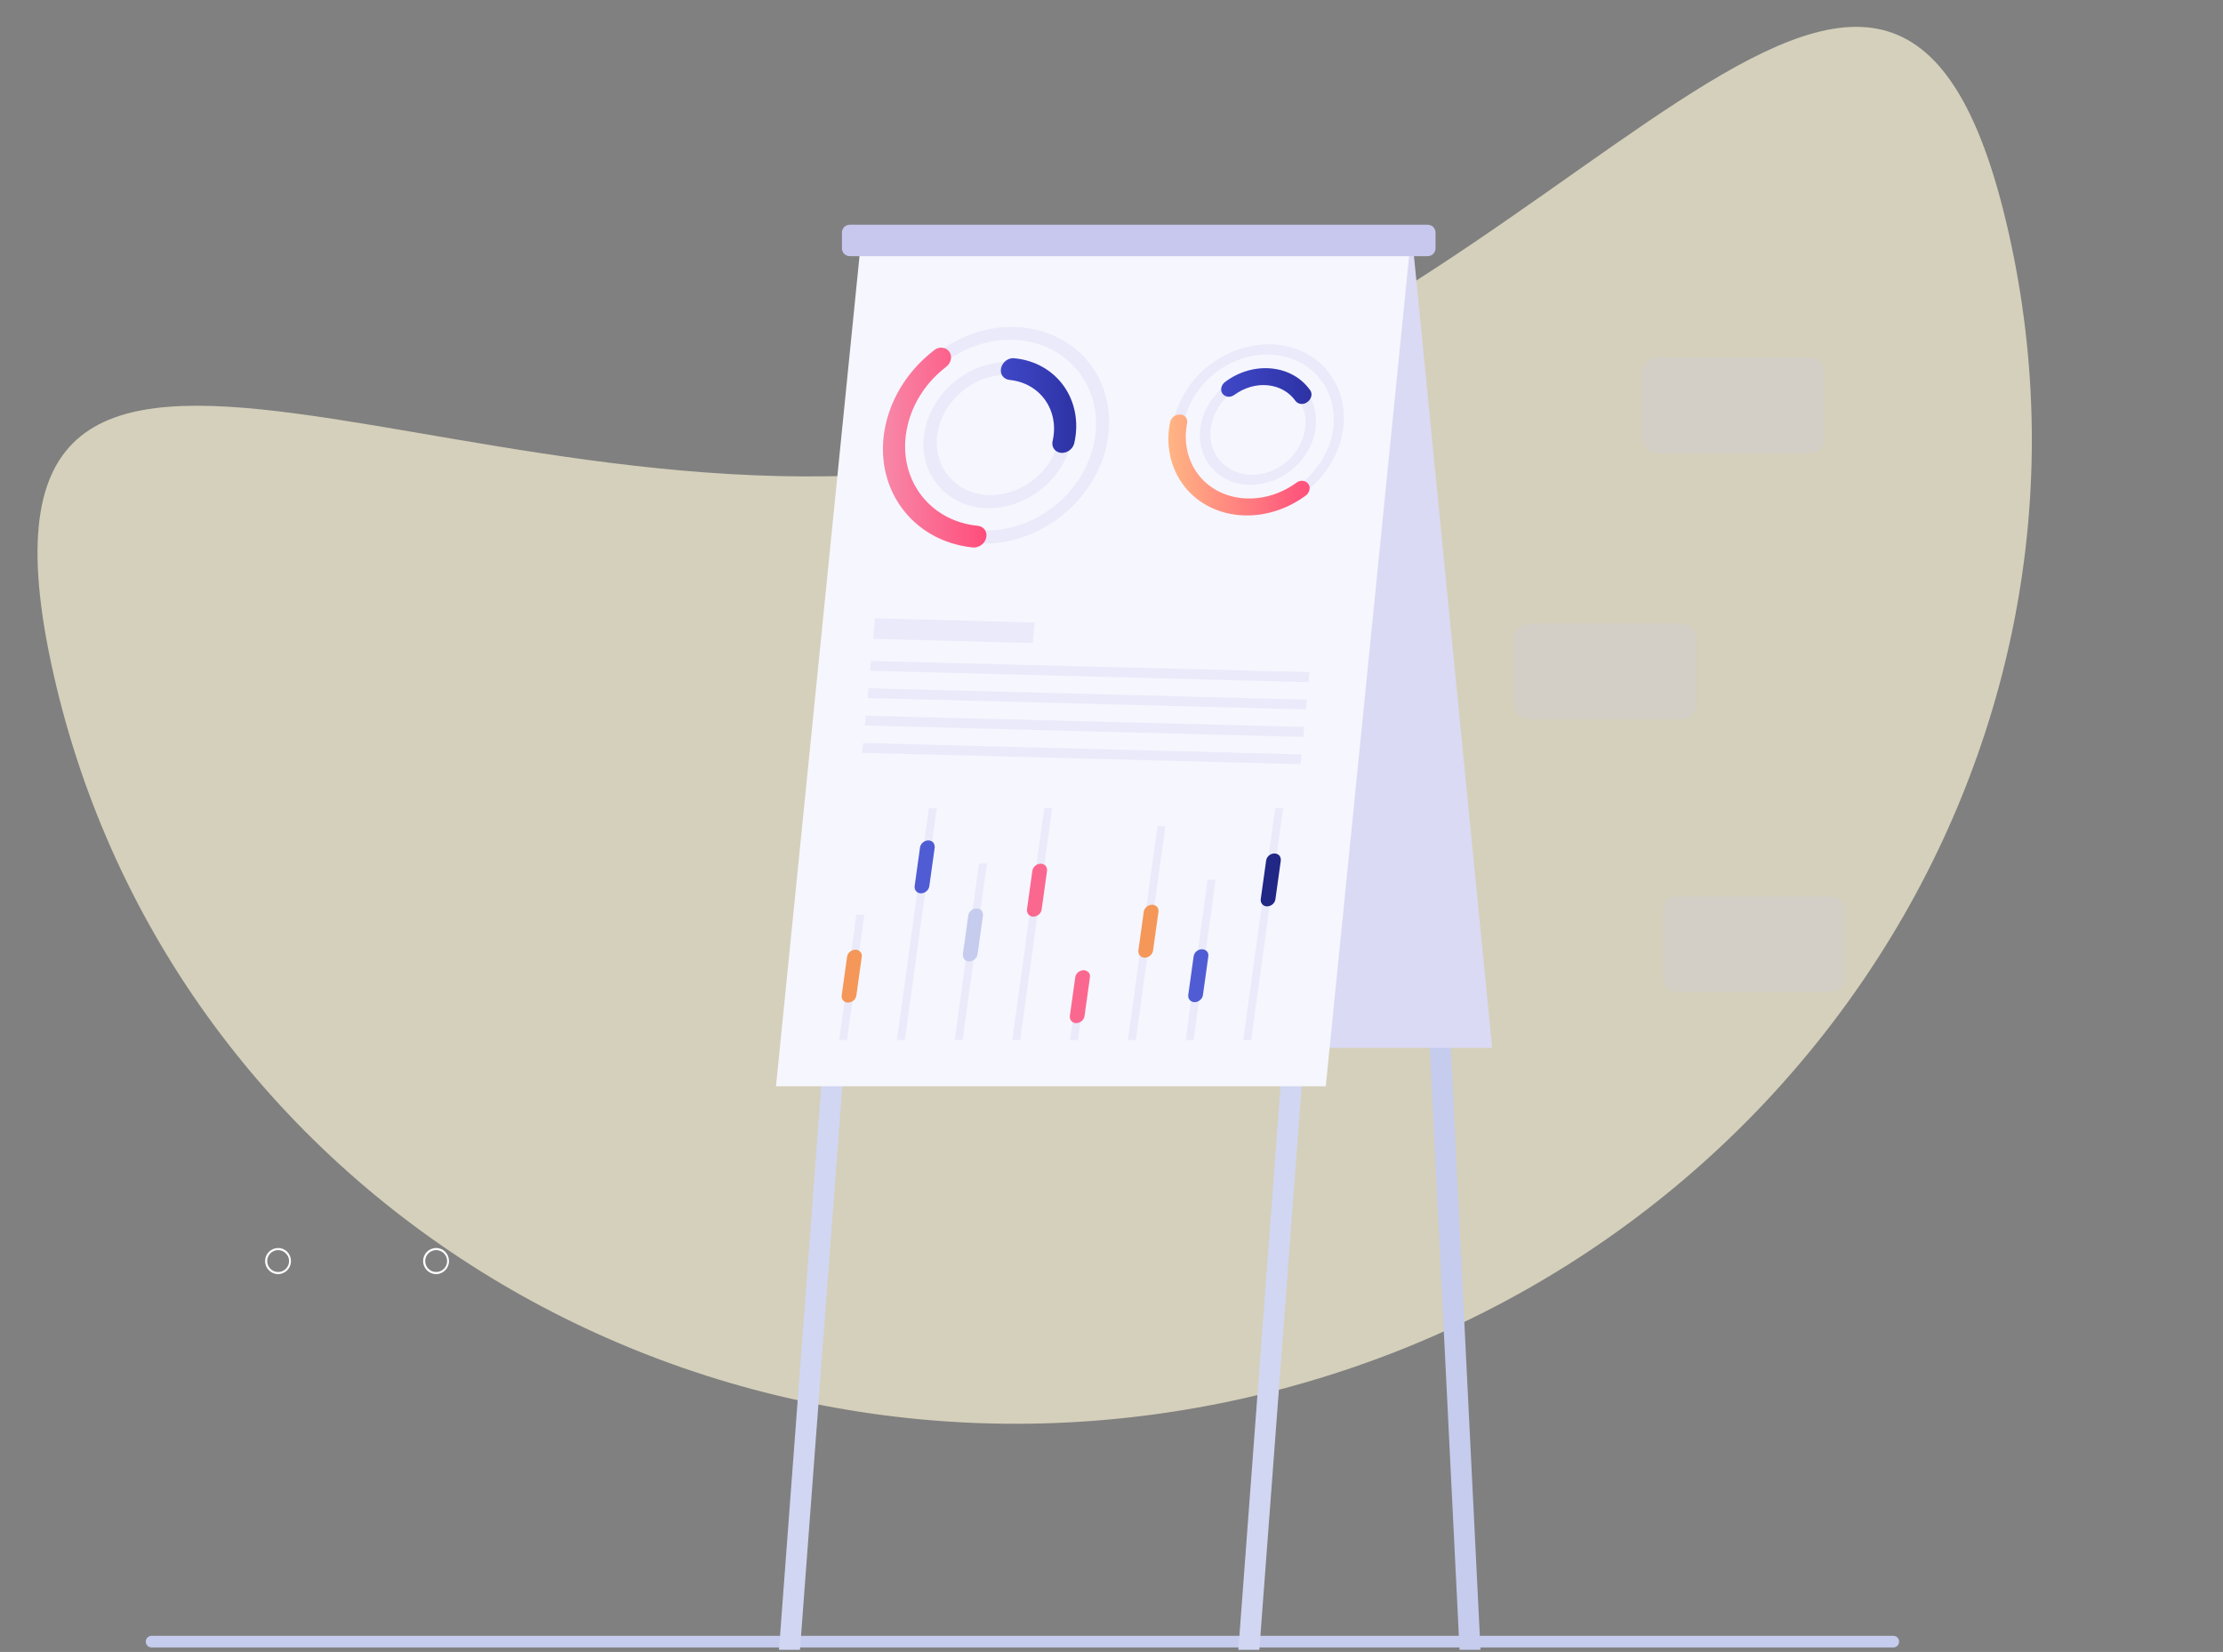 <svg width="366" height="272" viewBox="0 0 366 272" fill="none" xmlns="http://www.w3.org/2000/svg">
<rect x="0" y="0" width="366" height="272" fill="#808080" stroke="none"/>
<path d="M330.709 38.31C350.098 124.239 293.754 210.158 204.861 230.215C115.969 250.272 28.19 196.872 8.802 110.943C-10.587 25.014 80.863 94.683 169.755 74.626C258.648 54.569 311.321 -47.619 330.709 38.31Z" fill="#FFF8D8" fill-opacity="0.67"/>
<path d="M311.715 271.263H24.959C24.422 271.263 24 270.841 24 270.303C24 269.766 24.422 269.344 24.959 269.344H311.715C312.252 269.344 312.674 269.766 312.674 270.303C312.674 270.841 312.252 271.263 311.715 271.263Z" fill="#C5CCED"/>
<path d="M131.71 271.646L139.883 162.899H136.391L128.256 271.646H131.71Z" fill="#D1D6F2"/>
<path d="M207.341 271.646L215.515 162.899H212.023L203.888 271.646H207.341Z" fill="#D1D6F2"/>
<path d="M243.756 271.646L238.384 162.899H234.931L240.303 271.646H243.756Z" fill="#C5CCED"/>
<path d="M232.475 38.919H141.993L155.193 172.531H245.675L232.475 38.919Z" fill="#DADAF5"/>
<path d="M218.278 178.862L232.399 38.151H141.917L127.758 178.862H218.278Z" fill="#F6F6FE"/>
<path d="M168.394 53.922C178.217 54.92 184.395 63.669 182.169 73.454C179.944 83.239 170.159 90.376 160.336 89.416C150.512 88.419 144.334 79.67 146.56 69.885C148.785 60.1 158.57 52.924 168.394 53.922ZM160.834 87.268C169.468 88.15 178.102 81.857 180.059 73.223C182.016 64.628 176.567 56.915 167.933 56.033C159.299 55.15 150.666 61.443 148.709 70.077C146.752 78.711 152.201 86.385 160.834 87.268Z" fill="#EAEAFA"/>
<path d="M155.155 57.26C155.577 57.299 155.999 57.491 156.268 57.874C156.844 58.603 156.613 59.755 155.769 60.407C152.508 62.901 150.244 66.393 149.399 70.192C147.519 78.403 152.738 85.771 160.988 86.577C161.985 86.692 162.599 87.536 162.369 88.534C162.139 89.531 161.18 90.222 160.182 90.145C149.975 89.109 143.528 80.015 145.831 69.847C146.905 65.127 149.706 60.829 153.735 57.721C154.158 57.337 154.695 57.184 155.155 57.26Z" fill="url(#paint0_linear)"/>
<path d="M167.089 59.678C173.727 60.33 177.91 66.24 176.375 72.84C174.878 79.44 168.24 84.274 161.64 83.622C155.001 82.97 150.819 77.061 152.354 70.46C153.85 63.86 160.45 59.026 167.089 59.678ZM162.139 81.473C167.588 82.01 173.036 78.058 174.264 72.609C175.492 67.199 172.077 62.326 166.628 61.788C161.179 61.251 155.731 65.204 154.503 70.652C153.236 76.101 156.69 80.936 162.139 81.473Z" fill="#EAEAFA"/>
<path d="M167.013 58.987C174.035 59.678 178.448 65.933 176.874 72.955C176.644 73.952 175.685 74.643 174.687 74.566C173.689 74.451 173.075 73.607 173.306 72.609C174.457 67.583 171.272 63.055 166.207 62.556C165.209 62.441 164.595 61.596 164.825 60.599C165.056 59.601 166.015 58.872 167.013 58.987Z" fill="url(#paint1_linear)"/>
<path d="M210.259 56.761C213.789 57.107 217.012 58.795 219.084 61.75C223.228 67.659 221.271 76.37 214.671 81.166C208.071 85.963 199.323 85.119 195.14 79.209C193.106 76.37 192.454 72.763 193.298 69.079C194.142 65.395 196.368 62.095 199.553 59.793C202.891 57.414 206.728 56.416 210.259 56.761ZM204.388 82.586C207.496 82.893 210.873 82.049 213.789 79.9C219.583 75.679 221.348 68.005 217.664 62.824C213.981 57.644 206.306 56.877 200.474 61.098C197.673 63.17 195.716 66.048 194.986 69.271C194.257 72.494 194.833 75.679 196.598 78.173C198.44 80.782 201.28 82.279 204.388 82.586Z" fill="#EAEAFA"/>
<path d="M194.372 68.235C195.101 68.311 195.6 68.964 195.447 69.693C194.871 72.648 195.447 75.525 197.058 77.828C200.55 82.778 207.918 83.507 213.443 79.478C214.095 78.979 214.978 79.094 215.4 79.67C215.822 80.245 215.63 81.128 214.94 81.627C208.071 86.653 198.977 85.733 194.641 79.593C192.645 76.753 191.916 73.185 192.645 69.539C192.799 68.772 193.528 68.196 194.295 68.273C194.372 68.235 194.372 68.235 194.372 68.235Z" fill="url(#paint2_linear)"/>
<path d="M209.222 61.213C211.717 61.443 213.827 62.671 215.208 64.589C218.01 68.58 216.667 74.451 212.215 77.713C210.067 79.286 207.496 80.015 205.001 79.785C202.507 79.555 200.397 78.327 199.015 76.408C196.214 72.417 197.557 66.546 202.008 63.285C204.196 61.712 206.767 60.982 209.222 61.213ZM205.385 78.135C207.419 78.327 209.529 77.751 211.294 76.446C214.94 73.76 216.053 68.925 213.75 65.664C212.638 64.091 210.872 63.093 208.839 62.901C206.805 62.709 204.694 63.285 202.929 64.589C199.284 67.275 198.171 72.11 200.474 75.372C201.625 76.945 203.351 77.904 205.385 78.135Z" fill="#EAEAFA"/>
<path d="M209.376 60.675C212.023 60.944 214.249 62.21 215.707 64.244C216.129 64.82 215.937 65.702 215.247 66.201C214.594 66.7 213.712 66.585 213.29 66.009C212.254 64.551 210.642 63.63 208.723 63.438C206.843 63.246 204.886 63.822 203.236 65.011C202.584 65.51 201.701 65.395 201.279 64.82C200.857 64.244 201.049 63.361 201.74 62.863C204.004 61.174 206.728 60.407 209.376 60.675Z" fill="url(#paint3_linear)"/>
<path d="M140.996 150.62L138.156 171.226H139.461L142.3 150.62H140.996Z" fill="#EAEAFA"/>
<path d="M148.977 171.226H147.672L152.929 133.084H154.234L148.977 171.226Z" fill="#EAEAFA"/>
<path d="M161.18 142.217L157.189 171.226H158.493L162.484 142.217H161.18Z" fill="#EAEAFA"/>
<path d="M167.971 171.226H166.667L171.924 133.084H173.228L167.971 171.226Z" fill="#EAEAFA"/>
<path d="M177.488 161.825L176.183 171.226H177.488L178.792 161.825H177.488Z" fill="#EAEAFA"/>
<path d="M187.004 171.226H185.699L190.573 136.039H191.877L187.004 171.226Z" fill="#EAEAFA"/>
<path d="M198.823 144.864L195.216 171.226H196.521L200.128 144.864H198.823Z" fill="#EAEAFA"/>
<path d="M205.999 171.226H204.694L209.951 133.084H211.256L205.999 171.226Z" fill="#EAEAFA"/>
<path d="M141.878 157.565L140.996 163.897C140.919 164.549 140.305 165.086 139.615 165.086C138.962 165.086 138.502 164.549 138.578 163.897L139.461 157.565C139.538 156.913 140.152 156.376 140.842 156.376C141.188 156.376 141.456 156.529 141.648 156.721C141.84 156.952 141.955 157.258 141.878 157.565Z" fill="#F49758"/>
<path d="M153.889 139.569L153.006 145.9C152.929 146.553 152.315 147.09 151.625 147.09C150.972 147.09 150.512 146.553 150.589 145.9L151.471 139.569C151.548 138.917 152.162 138.379 152.853 138.379C153.198 138.379 153.467 138.533 153.659 138.725C153.812 138.955 153.927 139.262 153.889 139.569Z" fill="#4F5CD3"/>
<path d="M161.832 150.773L160.949 157.105C160.872 157.757 160.259 158.294 159.568 158.294C158.916 158.294 158.455 157.757 158.532 157.105L159.414 150.773C159.491 150.121 160.105 149.584 160.796 149.584C161.141 149.584 161.41 149.737 161.602 149.929C161.793 150.16 161.87 150.466 161.832 150.773Z" fill="#C5CCED"/>
<path d="M190.726 150.16L189.844 156.491C189.767 157.143 189.153 157.68 188.462 157.68C187.81 157.68 187.35 157.143 187.426 156.491L188.309 150.16C188.386 149.507 189 148.97 189.69 148.97C190.036 148.97 190.304 149.123 190.496 149.315C190.688 149.507 190.765 149.814 190.726 150.16Z" fill="#F49758"/>
<path d="M198.938 157.489L198.056 163.82C197.979 164.472 197.365 165.01 196.674 165.01C196.022 165.01 195.561 164.472 195.638 163.82L196.521 157.489C196.597 156.836 197.211 156.299 197.902 156.299C198.247 156.299 198.516 156.453 198.708 156.645C198.9 156.836 198.976 157.143 198.938 157.489Z" fill="#4F5CD3"/>
<path d="M210.872 141.718L209.989 148.049C209.913 148.702 209.299 149.239 208.608 149.239C207.956 149.239 207.495 148.702 207.572 148.049L208.455 141.718C208.531 141.065 209.145 140.528 209.836 140.528C210.181 140.528 210.45 140.682 210.642 140.874C210.795 141.065 210.91 141.372 210.872 141.718Z" fill="#212785"/>
<path d="M179.444 160.942L178.562 167.274C178.485 167.926 177.871 168.463 177.18 168.463C176.528 168.463 176.068 167.926 176.144 167.274L177.027 160.942C177.104 160.29 177.718 159.753 178.408 159.753C178.754 159.753 179.022 159.906 179.214 160.098C179.406 160.29 179.521 160.597 179.444 160.942Z" fill="#FB688F"/>
<path d="M172.384 143.406L171.501 149.738C171.425 150.39 170.811 150.927 170.12 150.927C169.468 150.927 169.007 150.39 169.084 149.738L169.966 143.406C170.043 142.754 170.657 142.217 171.348 142.217C171.693 142.217 171.962 142.37 172.154 142.562C172.307 142.754 172.422 143.061 172.384 143.406Z" fill="#FB688F"/>
<path d="M170.351 102.501L144.066 101.811L143.759 105.187L170.044 105.878L170.351 102.501Z" fill="#EAEAFA"/>
<path d="M215.437 112.325L143.259 110.444L143.413 108.833L215.591 110.675L215.437 112.325Z" fill="#EAEAFA"/>
<path d="M215.015 116.814L142.837 114.934L142.99 113.323L215.169 115.203L215.015 116.814Z" fill="#EAEAFA"/>
<path d="M214.594 121.342L142.377 119.462L142.53 117.85L214.747 119.692L214.594 121.342Z" fill="#EAEAFA"/>
<path d="M214.133 125.832L141.955 123.952L142.108 122.34L214.286 124.22L214.133 125.832Z" fill="#EAEAFA"/>
<path d="M236.351 38.305V40.876C236.351 41.605 235.776 42.18 235.047 42.18H139.922C139.193 42.18 138.617 41.605 138.617 40.876V38.305C138.617 37.576 139.193 37 139.922 37H235.047C235.776 37 236.351 37.576 236.351 38.305Z" fill="#C8C8EE"/>
<path d="M45.795 209.79C44.606 209.79 43.647 208.831 43.647 207.641C43.647 206.452 44.606 205.493 45.795 205.493C46.985 205.493 47.906 206.452 47.906 207.641C47.906 208.831 46.947 209.79 45.795 209.79ZM45.795 205.838C44.798 205.838 43.992 206.644 43.992 207.641C43.992 208.639 44.798 209.445 45.795 209.445C46.793 209.445 47.599 208.639 47.599 207.641C47.599 206.644 46.755 205.838 45.795 205.838Z" fill="white"/>
<path d="M71.812 209.79C70.622 209.79 69.663 208.831 69.663 207.641C69.663 206.452 70.622 205.493 71.812 205.493C73.001 205.493 73.922 206.452 73.922 207.641C73.922 208.831 72.963 209.79 71.812 209.79ZM71.812 205.838C70.814 205.838 70.008 206.644 70.008 207.641C70.008 208.639 70.814 209.445 71.812 209.445C72.809 209.445 73.615 208.639 73.615 207.641C73.615 206.644 72.809 205.838 71.812 205.838Z" fill="white"/>
<path opacity="0.2" d="M303.733 149.93V161.019C303.733 162.324 302.697 163.36 301.393 163.36H276.144C274.839 163.36 273.803 162.324 273.803 161.019V149.93C273.803 148.625 274.839 147.589 276.144 147.589H301.393C302.697 147.589 303.733 148.625 303.733 149.93Z" fill="url(#paint4_linear)"/>
<path opacity="0.2" d="M300.395 61.213V72.302C300.395 73.607 299.359 74.643 298.054 74.643H272.805C271.501 74.643 270.464 73.607 270.464 72.302V61.213C270.464 59.908 271.501 58.872 272.805 58.872H298.054C299.32 58.834 300.395 59.908 300.395 61.213Z" fill="url(#paint5_linear)"/>
<path opacity="0.2" d="M279.252 104.996V116.085C279.252 117.39 278.216 118.426 276.911 118.426H251.662C250.357 118.426 249.321 117.39 249.321 116.085V104.996C249.321 103.691 250.357 102.655 251.662 102.655H276.873C278.177 102.655 279.252 103.729 279.252 104.996Z" fill="url(#paint6_linear)"/>
<defs>
<linearGradient id="paint0_linear" x1="145.376" y1="73.666" x2="162.413" y2="73.666" gradientUnits="userSpaceOnUse">
<stop stop-color="#F788A8"/>
<stop offset="1" stop-color="#FF4D7B"/>
</linearGradient>
<linearGradient id="paint1_linear" x1="164.785" y1="66.746" x2="177.195" y2="66.746" gradientUnits="userSpaceOnUse">
<stop stop-color="#4048C8"/>
<stop offset="1" stop-color="#2D32A4"/>
</linearGradient>
<linearGradient id="paint2_linear" x1="192.41" y1="76.538" x2="215.639" y2="76.538" gradientUnits="userSpaceOnUse">
<stop offset="2.2e-07" stop-color="#FFB583"/>
<stop offset="1" stop-color="#FF4F7C"/>
</linearGradient>
<linearGradient id="paint3_linear" x1="201.07" y1="63.569" x2="215.902" y2="63.569" gradientUnits="userSpaceOnUse">
<stop stop-color="#4048C8"/>
<stop offset="1" stop-color="#2D32A4"/>
</linearGradient>
<linearGradient id="paint4_linear" x1="288.78" y1="181.654" x2="288.78" y2="173.416" gradientUnits="userSpaceOnUse">
<stop offset="1.1e-07" stop-color="#F5F5FF"/>
<stop offset="1" stop-color="#CFCFF2"/>
</linearGradient>
<linearGradient id="paint5_linear" x1="285.411" y1="92.919" x2="285.411" y2="84.681" gradientUnits="userSpaceOnUse">
<stop offset="1.1e-07" stop-color="#F5F5FF"/>
<stop offset="1" stop-color="#CFCFF2"/>
</linearGradient>
<linearGradient id="paint6_linear" x1="264.273" y1="157.927" x2="264.273" y2="149.689" gradientUnits="userSpaceOnUse">
<stop offset="1.1e-07" stop-color="#F5F5FF"/>
<stop offset="1" stop-color="#CFCFF2"/>
</linearGradient>
</defs>
</svg>
